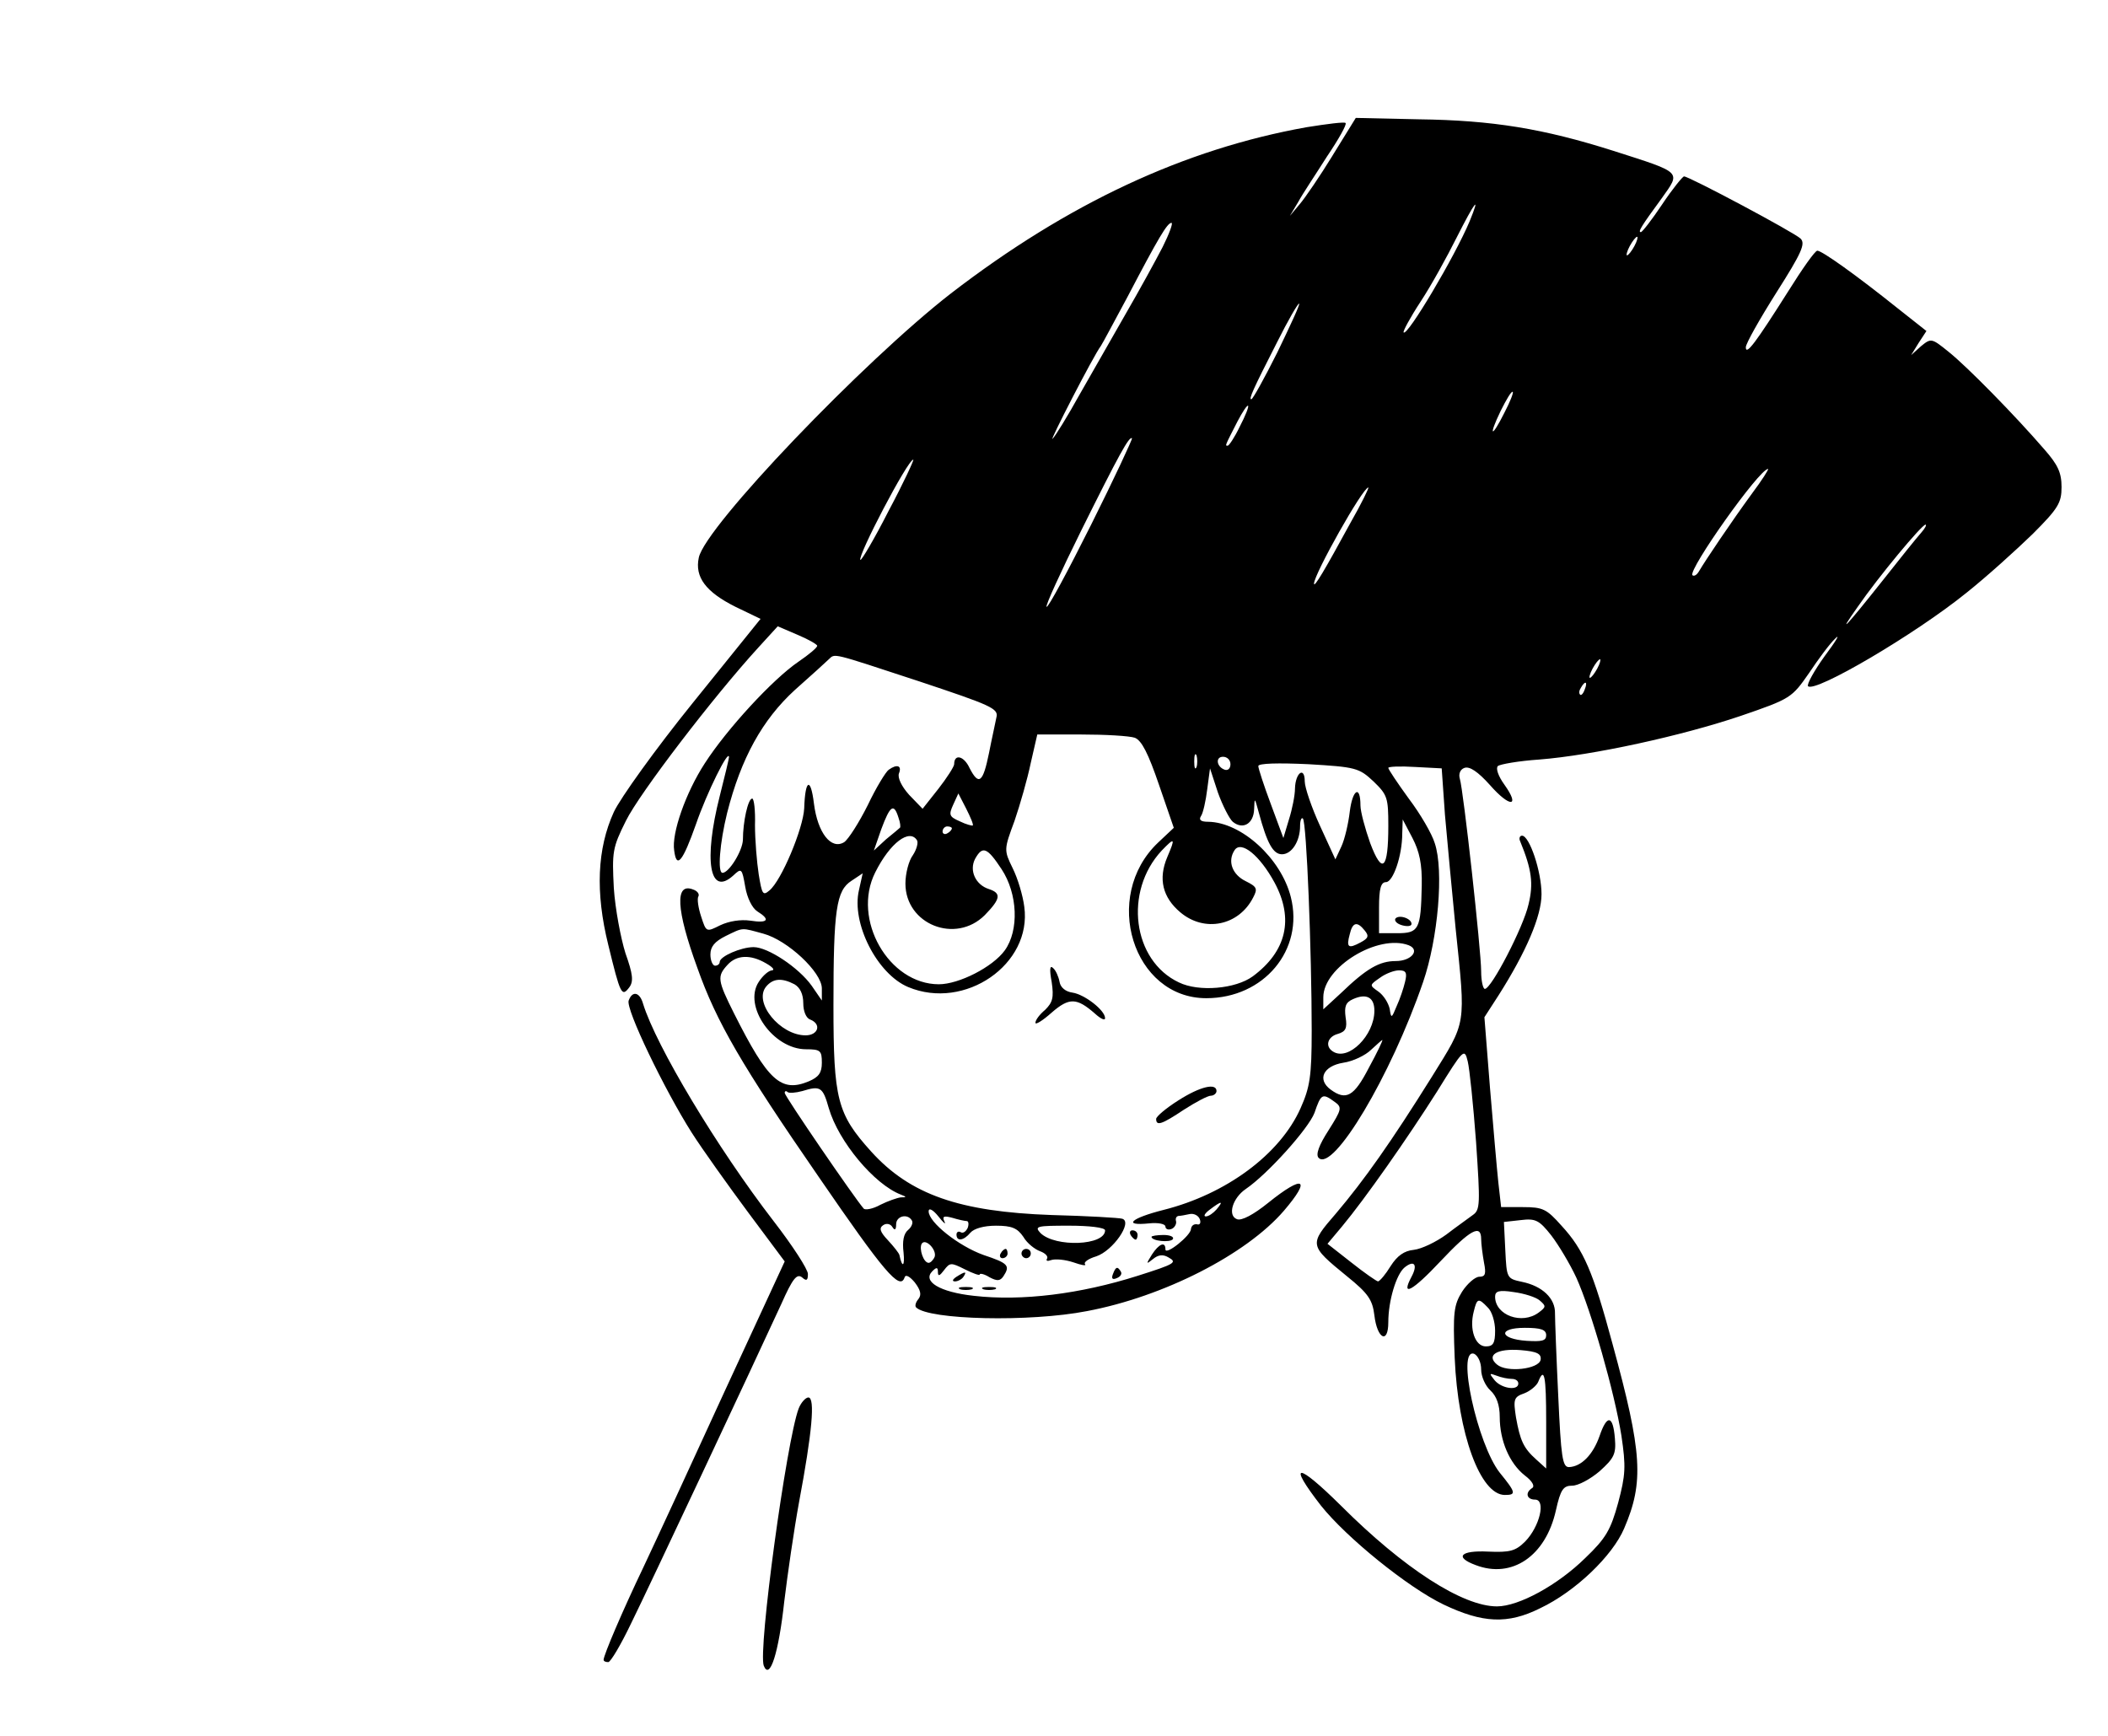 <?xml version="1.0" standalone="no"?>
<!DOCTYPE svg PUBLIC "-//W3C//DTD SVG 20010904//EN"
 "http://www.w3.org/TR/2001/REC-SVG-20010904/DTD/svg10.dtd">
<svg version="1.0" xmlns="http://www.w3.org/2000/svg"
 width="454pt" height="374pt" viewBox="0 0 454 374"
 preserveAspectRatio="xMidYMid meet">

<g transform="translate(0,374) scale(0.1,-0.1)"
fill="#000000" stroke="none">
<path d="M2870 3405 c-27 -44 -59 -91 -71 -105 l-21 -25 18 30 c9 17 38 60 62
98 25 37 43 69 40 72 -2 3 -40 -2 -84 -9 -263 -47 -514 -164 -766 -358 -188
-146 -529 -502 -543 -569 -9 -42 15 -74 79 -106 l54 -26 -146 -181 c-80 -99
-156 -205 -170 -235 -36 -79 -40 -173 -12 -286 26 -107 29 -113 45 -92 10 13
8 29 -8 74 -10 32 -22 95 -25 140 -4 78 -3 87 26 145 29 59 189 268 285 373
l42 46 42 -18 c24 -10 43 -21 43 -24 0 -4 -18 -19 -40 -34 -56 -38 -155 -146
-202 -219 -41 -63 -72 -151 -66 -188 5 -40 18 -25 47 57 23 67 71 164 71 144
0 -3 -9 -41 -20 -84 -35 -138 -22 -217 29 -171 18 17 19 16 26 -24 4 -24 15
-46 26 -53 29 -18 23 -26 -15 -20 -21 3 -46 -1 -65 -10 -30 -15 -30 -15 -41
19 -6 18 -9 38 -6 43 3 5 -2 12 -11 15 -40 16 -37 -43 9 -169 41 -116 95 -209
262 -451 140 -204 174 -244 184 -216 2 8 11 3 22 -10 13 -17 15 -27 8 -36 -6
-7 -8 -15 -5 -18 27 -27 245 -32 368 -8 165 31 343 122 424 216 60 70 43 79
-34 17 -31 -25 -57 -39 -67 -35 -21 8 -9 46 19 65 47 32 135 130 148 164 14
41 17 43 43 24 17 -12 16 -16 -13 -62 -20 -31 -28 -52 -21 -59 31 -31 155 175
225 379 32 93 45 240 25 299 -6 20 -31 63 -56 96 -24 33 -44 63 -44 66 0 3 26
4 58 2 l57 -3 7 -100 c5 -55 15 -165 23 -245 22 -212 24 -198 -51 -319 -88
-141 -146 -223 -207 -295 -58 -67 -58 -68 24 -135 46 -37 55 -51 59 -84 6 -51
30 -63 30 -15 0 46 17 103 35 118 21 17 29 6 15 -20 -24 -45 2 -31 62 33 65
69 88 81 88 48 0 -10 3 -33 6 -50 5 -25 3 -31 -10 -31 -9 0 -26 -15 -37 -32
-18 -29 -20 -45 -16 -143 7 -163 55 -295 108 -295 25 0 24 5 -11 48 -48 61
-94 270 -55 256 8 -4 15 -18 15 -34 0 -15 9 -35 20 -45 13 -12 20 -31 20 -57
0 -51 21 -100 54 -126 16 -12 22 -23 16 -27 -16 -10 -12 -25 6 -25 24 0 10
-58 -21 -90 -21 -21 -33 -24 -80 -22 -60 3 -73 -12 -27 -29 78 -30 151 19 173
118 10 45 16 53 35 53 13 0 39 14 59 31 31 28 36 37 33 71 -4 50 -17 52 -33 5
-14 -40 -39 -66 -66 -67 -14 0 -17 22 -23 153 -4 83 -7 164 -7 178 1 32 -27
59 -71 68 -33 7 -33 8 -36 68 l-3 61 36 4 c32 4 40 0 66 -33 16 -21 40 -61 54
-91 32 -71 82 -246 97 -340 10 -67 9 -85 -7 -145 -16 -58 -26 -76 -71 -119
-59 -58 -143 -104 -190 -104 -74 0 -201 82 -336 217 -95 94 -116 94 -43 0 55
-69 187 -176 264 -213 84 -40 138 -43 208 -8 76 36 156 113 181 172 43 100 39
163 -25 397 -42 156 -62 203 -110 255 -32 36 -40 40 -83 40 l-47 0 -6 53 c-3
28 -11 120 -18 204 l-12 152 31 48 c59 93 92 170 92 217 0 49 -26 126 -42 126
-5 0 -7 -6 -4 -12 25 -61 29 -91 18 -136 -11 -49 -80 -182 -94 -182 -4 0 -8
17 -8 38 0 44 -38 389 -46 415 -3 10 1 20 10 23 11 4 29 -8 55 -37 43 -49 66
-48 31 1 -13 18 -19 35 -14 40 5 4 45 11 89 14 115 9 307 51 434 94 108 37
110 39 147 92 20 30 45 64 57 75 11 11 1 -6 -23 -38 -23 -32 -39 -61 -36 -65
15 -15 231 112 341 201 44 35 108 93 143 127 55 55 62 67 62 101 0 31 -8 48
-37 81 -63 73 -166 178 -206 210 -37 30 -38 30 -60 12 l-21 -19 16 26 17 26
-62 49 c-90 72 -163 124 -173 124 -5 0 -33 -40 -63 -88 -69 -109 -91 -139 -91
-120 0 8 30 61 66 118 54 85 63 105 52 116 -13 13 -240 134 -251 134 -3 0 -25
-27 -47 -60 -22 -33 -43 -60 -46 -60 -7 0 1 13 45 73 41 58 46 54 -104 102
-151 48 -261 66 -420 68 l-135 3 -50 -81z m295 -142 c-32 -76 -134 -248 -142
-239 -2 2 14 32 37 67 23 35 57 97 77 137 39 77 53 96 28 35z m-661 -55 c-15
-29 -50 -93 -79 -143 -28 -49 -73 -128 -100 -175 -26 -47 -52 -89 -58 -95 -9
-10 88 179 104 200 4 6 29 53 57 105 67 128 86 160 95 160 4 0 -5 -24 -19 -52z
m1016 2 c-6 -11 -13 -20 -16 -20 -2 0 0 9 6 20 6 11 13 20 16 20 2 0 0 -9 -6
-20z m-769 -229 c-28 -56 -53 -101 -56 -101 -6 0 3 20 55 122 24 48 46 86 48
84 2 -2 -20 -49 -47 -105z m489 -130 c-28 -56 -35 -52 -8 4 12 24 23 43 26 41
2 -2 -6 -22 -18 -45z m-570 -30 c-11 -23 -23 -41 -26 -41 -6 0 -6 -1 21 52 11
21 21 36 23 34 2 -2 -6 -22 -18 -45z m-320 -211 c-50 -100 -93 -180 -96 -177
-3 2 31 76 74 163 82 165 104 205 110 200 1 -2 -38 -86 -88 -186z m-436 30
c-31 -61 -59 -108 -61 -106 -7 7 102 216 114 216 2 0 -21 -50 -53 -110z m1860
38 c-46 -63 -101 -145 -114 -167 -5 -9 -11 -13 -15 -10 -10 11 144 229 163
229 2 0 -13 -24 -34 -52z m-866 -65 c-55 -101 -78 -140 -78 -130 0 20 105 207
117 207 2 0 -15 -35 -39 -77z m1230 -20 c-9 -10 -46 -56 -83 -103 -81 -102
-100 -122 -54 -57 44 64 138 177 146 177 3 0 -1 -8 -9 -17z m-2160 -320 c156
-52 173 -59 168 -78 -2 -11 -10 -46 -16 -77 -13 -64 -22 -71 -42 -32 -12 26
-33 31 -33 8 0 -5 -16 -30 -34 -53 l-34 -43 -29 30 c-17 19 -25 37 -22 46 7
17 -4 21 -22 8 -6 -4 -27 -38 -45 -76 -19 -38 -42 -74 -51 -80 -28 -17 -57 20
-65 83 -7 58 -19 53 -21 -10 -2 -43 -49 -156 -75 -177 -14 -12 -16 -8 -23 35
-4 26 -8 74 -8 106 1 31 -2 57 -6 57 -9 0 -20 -50 -20 -89 -1 -24 -30 -71 -44
-71 -11 0 -6 64 10 129 30 118 76 201 146 265 35 31 68 61 73 66 14 13 4 15
193 -47z m1462 27 c-6 -11 -13 -20 -16 -20 -2 0 0 9 6 20 6 11 13 20 16 20 2
0 0 -9 -6 -20z m-27 -45 c-3 -9 -8 -14 -10 -11 -3 3 -2 9 2 15 9 16 15 13 8
-4z m-969 -104 c15 -6 29 -34 52 -101 l32 -93 -34 -32 c-122 -116 -54 -335
104 -335 124 0 211 104 182 218 -21 83 -106 161 -178 162 -16 0 -21 4 -15 13
4 6 10 32 13 57 l6 45 17 -52 c10 -28 25 -57 32 -63 22 -18 45 -4 46 27 1 26
1 26 10 -7 18 -67 31 -90 50 -90 21 0 39 28 39 61 0 12 3 19 6 16 8 -7 19
-288 19 -457 0 -99 -4 -122 -24 -167 -44 -99 -160 -185 -295 -219 -71 -18 -89
-35 -31 -29 19 2 35 -1 35 -7 0 -5 6 -8 13 -5 6 2 11 10 10 16 -2 6 0 11 5 12
4 0 15 2 24 4 9 2 19 -3 22 -11 3 -8 0 -13 -6 -11 -7 1 -12 -3 -13 -10 0 -14
-55 -58 -55 -44 0 18 -14 12 -29 -11 -13 -21 -13 -22 2 -10 11 9 21 11 33 4
20 -11 16 -14 -66 -40 -123 -39 -249 -55 -353 -43 -73 8 -111 31 -89 53 9 9
12 9 12 -2 0 -10 4 -8 13 4 13 17 15 17 45 2 18 -9 32 -14 32 -11 0 3 10 1 21
-6 17 -9 23 -8 30 2 15 23 11 28 -43 46 -53 19 -118 70 -118 94 0 8 9 4 21
-11 11 -14 17 -19 13 -11 -5 11 -2 13 17 8 13 -4 27 -7 31 -7 4 0 5 -7 2 -15
-4 -8 -10 -12 -15 -9 -5 3 -9 0 -9 -5 0 -16 16 -13 30 4 8 9 29 15 55 15 34 0
46 -5 59 -24 8 -14 25 -27 36 -31 11 -4 18 -11 15 -16 -3 -5 1 -6 9 -3 9 3 30
1 48 -5 17 -6 28 -8 25 -4 -4 4 7 12 24 17 36 12 79 74 56 81 -6 2 -75 6 -152
8 -199 7 -305 44 -389 137 -73 81 -81 112 -81 315 0 206 6 247 39 268 l24 16
-8 -36 c-17 -71 39 -181 106 -209 122 -51 267 49 250 173 -3 24 -14 61 -25 83
-19 39 -19 40 4 102 12 35 28 91 35 125 l14 61 94 0 c53 0 104 -3 116 -7z
m133 -63 c-3 -7 -5 -2 -5 12 0 14 2 19 5 13 2 -7 2 -19 0 -25z m73 6 c0 -9 -5
-14 -12 -12 -18 6 -21 28 -4 28 9 0 16 -7 16 -16z m308 -37 c30 -29 32 -35 32
-96 0 -94 -13 -106 -39 -37 -11 31 -21 68 -21 81 0 45 -17 35 -23 -13 -3 -26
-11 -60 -18 -75 l-13 -28 -33 72 c-18 39 -33 83 -33 96 0 33 -20 19 -21 -15 0
-15 -6 -45 -13 -67 l-12 -40 -27 73 c-15 40 -27 77 -27 82 0 6 43 7 108 4 102
-6 109 -8 140 -37z m-863 -95 c-1 -1 -14 2 -28 9 -23 10 -24 14 -14 36 l11 24
17 -33 c9 -18 16 -34 14 -36z m-160 17 c4 -11 5 -21 3 -22 -1 -1 -15 -13 -30
-25 l-26 -24 16 46 c19 51 27 57 37 25z m1127 -147 c-2 -94 -6 -102 -53 -102
l-39 0 0 55 c0 41 4 55 15 55 15 0 35 56 35 105 l1 30 21 -40 c15 -29 21 -56
20 -103z m-1012 124 c0 -3 -4 -8 -10 -11 -5 -3 -10 -1 -10 4 0 6 5 11 10 11 6
0 10 -2 10 -4z m-75 -26 c3 -5 -1 -20 -9 -32 -9 -12 -16 -40 -16 -61 0 -88
108 -131 171 -68 34 35 36 47 9 56 -29 9 -43 40 -30 65 16 29 26 25 57 -22 35
-53 38 -132 7 -175 -26 -36 -99 -73 -142 -73 -108 0 -188 140 -137 241 32 64
74 95 90 69z m539 -36 c-20 -47 -10 -87 28 -119 52 -44 126 -29 157 32 10 19
8 23 -16 35 -29 14 -40 43 -24 67 14 21 54 -11 86 -70 42 -78 26 -148 -47
-202 -37 -27 -116 -34 -159 -13 -100 47 -119 196 -37 284 28 29 30 28 12 -14z
m425 -158 c10 -12 8 -17 -9 -26 -26 -14 -31 -11 -23 18 6 26 16 28 32 8z
m-1295 -7 c52 -14 126 -83 126 -118 l0 -26 -22 32 c-28 39 -94 83 -125 83 -27
0 -73 -20 -73 -32 0 -4 -4 -8 -10 -8 -5 0 -10 11 -10 24 0 17 9 28 33 40 39
19 33 18 81 5z m1390 -25 c25 -10 6 -34 -28 -34 -35 0 -63 -16 -118 -69 l-38
-35 0 26 c0 65 118 137 184 112z m-1384 -39 c14 -8 19 -14 13 -15 -7 0 -20
-11 -29 -25 -34 -52 31 -145 102 -145 31 0 34 -3 34 -29 0 -22 -7 -31 -28 -40
-60 -25 -88 1 -161 146 -36 72 -37 80 -14 105 19 21 49 23 83 3z m1376 -40
c-3 -13 -11 -37 -18 -52 -11 -27 -12 -27 -15 -6 -3 13 -13 29 -24 37 -20 14
-20 14 3 30 12 9 31 16 41 16 15 0 18 -5 13 -25z m-1315 -5 c12 -7 19 -21 19
-41 0 -17 6 -32 15 -35 25 -10 17 -34 -10 -34 -55 0 -113 71 -85 105 15 18 34
19 61 5z m1249 -57 c0 -53 -56 -109 -89 -88 -18 11 -12 32 10 38 17 5 21 12
17 36 -3 23 0 32 16 39 29 13 46 4 46 -25z m-12 -123 c-32 -62 -49 -71 -82
-47 -30 22 -16 51 27 58 21 3 48 16 60 28 12 11 23 21 24 21 2 0 -11 -27 -29
-60z m231 -160 c9 -133 9 -146 -7 -157 -9 -7 -35 -25 -57 -42 -22 -16 -53 -31
-70 -33 -21 -2 -36 -13 -50 -35 -11 -18 -23 -32 -27 -33 -3 0 -29 18 -58 41
l-51 40 31 37 c50 60 141 190 205 291 57 92 59 94 66 65 4 -16 12 -94 18 -174z
m-1394 73 c21 -72 98 -164 155 -186 13 -5 13 -6 0 -6 -8 -1 -28 -8 -44 -16
-16 -9 -33 -12 -36 -8 -20 23 -170 242 -170 249 0 4 3 5 6 2 3 -3 17 -2 32 2
39 12 44 9 57 -37z m835 -218 c-7 -8 -17 -15 -23 -15 -6 0 -2 7 9 15 25 19 30
19 14 0z m-656 -24 c3 -5 -1 -14 -8 -20 -10 -8 -13 -25 -10 -49 3 -30 -3 -34
-9 -5 -1 4 -12 18 -25 32 -17 18 -19 26 -10 32 7 5 16 3 20 -4 5 -8 8 -6 8 6
0 18 25 24 34 8z m416 -21 c0 -33 -107 -37 -139 -6 -14 15 -8 16 62 16 43 0
77 -4 77 -10z m-367 -57 c-3 -7 -9 -13 -13 -13 -11 0 -21 30 -15 41 8 13 33
-13 28 -28z m1303 -94 c14 -12 14 -14 -2 -26 -36 -27 -94 -6 -94 34 0 12 8 15
40 10 23 -3 48 -11 56 -18z m-112 -15 c9 -8 16 -31 16 -50 0 -27 -4 -34 -20
-34 -23 0 -36 37 -26 75 7 29 10 30 30 9z m126 -60 c0 -12 -9 -14 -42 -12 -59
4 -63 28 -4 28 35 0 46 -4 46 -16z m-12 -53 c-4 -20 -73 -28 -94 -10 -24 20 0
35 51 31 36 -3 45 -8 43 -21z m-62 -41 c8 0 14 -4 14 -10 0 -16 -36 -11 -51 7
-12 15 -12 16 4 10 10 -4 25 -7 33 -7z m74 -92 l0 -101 -21 19 c-28 25 -35 41
-44 91 -6 39 -5 44 18 52 13 5 27 17 30 25 13 33 17 13 17 -86z"/>
<path d="M2265 1625 c5 -34 2 -44 -14 -60 -12 -10 -21 -22 -21 -28 0 -5 16 5
35 22 38 33 54 32 93 -2 12 -11 22 -16 22 -10 0 17 -44 51 -70 55 -15 2 -26
11 -28 23 -2 11 -8 25 -14 30 -7 7 -8 -3 -3 -30z"/>
<path d="M2538 1370 c-27 -17 -48 -35 -48 -40 0 -16 12 -12 60 20 25 16 51 30
58 30 6 0 12 5 12 10 0 18 -35 10 -82 -20z"/>
<path d="M2435 1080 c3 -5 8 -10 11 -10 2 0 4 5 4 10 0 6 -5 10 -11 10 -5 0
-7 -4 -4 -10z"/>
<path d="M2480 1076 c0 -9 40 -13 46 -5 3 5 -6 9 -20 9 -14 0 -26 -2 -26 -4z"/>
<path d="M2155 1040 c-3 -5 -1 -10 4 -10 6 0 11 5 11 10 0 6 -2 10 -4 10 -3 0
-8 -4 -11 -10z"/>
<path d="M2200 1040 c0 -5 5 -10 10 -10 6 0 10 5 10 10 0 6 -4 10 -10 10 -5 0
-10 -4 -10 -10z"/>
<path d="M2397 996 c-4 -10 -1 -13 8 -9 8 3 12 9 9 14 -7 12 -11 11 -17 -5z"/>
<path d="M2060 990 c-9 -6 -10 -10 -3 -10 6 0 15 5 18 10 8 12 4 12 -15 0z"/>
<path d="M2068 963 c6 -2 18 -2 25 0 6 3 1 5 -13 5 -14 0 -19 -2 -12 -5z"/>
<path d="M2118 963 c6 -2 18 -2 25 0 6 3 1 5 -13 5 -14 0 -19 -2 -12 -5z"/>
<path d="M3005 1761 c-2 -5 4 -11 15 -14 11 -3 20 -2 20 3 0 12 -28 21 -35 11z"/>
<path d="M1354 1585 c-7 -18 77 -192 136 -285 23 -36 78 -113 121 -171 l79
-106 -129 -279 c-70 -153 -149 -324 -175 -379 -45 -94 -86 -190 -86 -200 0 -3
4 -5 10 -5 5 0 27 37 49 83 39 79 260 550 324 689 24 54 33 65 44 57 10 -9 13
-7 13 7 0 10 -33 61 -74 114 -121 157 -253 377 -281 468 -7 25 -23 29 -31 7z"/>
<path d="M1720 706 c-26 -69 -88 -522 -75 -554 13 -32 32 28 44 138 7 58 21
155 32 215 28 149 35 225 20 225 -6 0 -16 -11 -21 -24z"/>
</g>
</svg>
